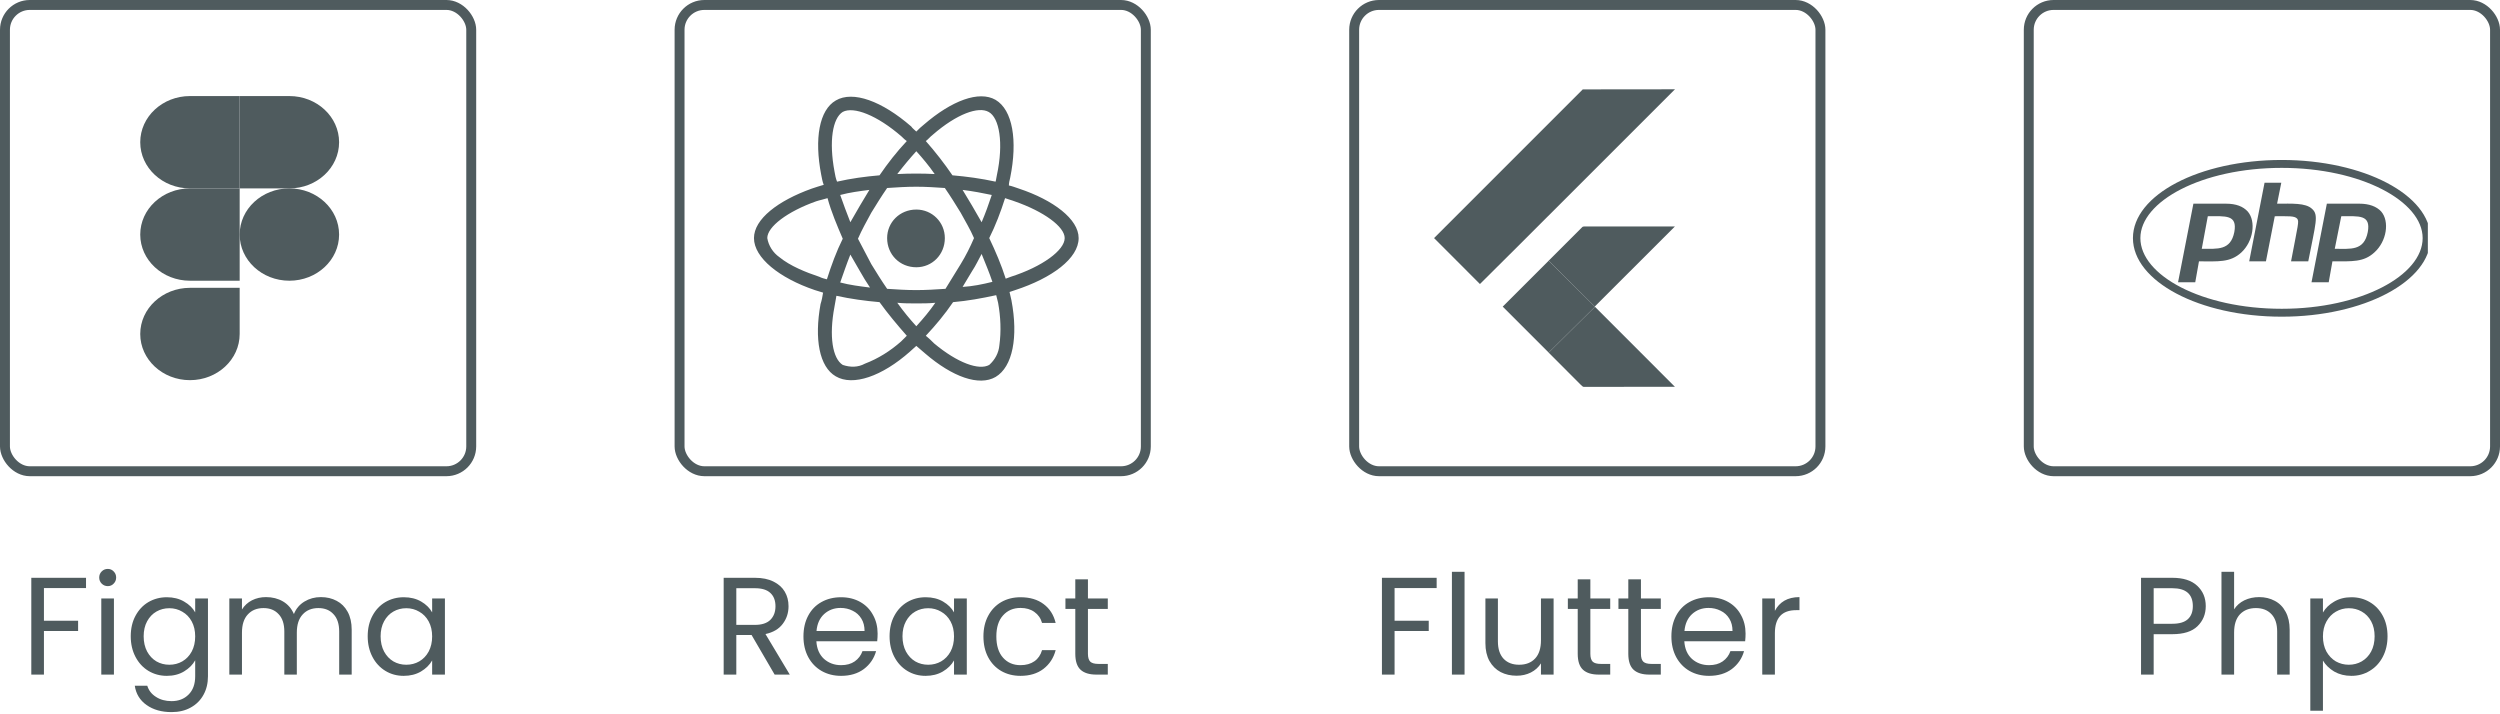 <svg width="252" height="72" viewBox="0 0 252 72" fill="none" xmlns="http://www.w3.org/2000/svg">
<rect x="0.5" y="0.5" width="47" height="47" rx="2.5" stroke="#4F5B5E"/>
<path d="M8.671 58.242V59.278H4.429V62.568H7.873V63.604H4.429V68H3.155V58.242H8.671ZM10.868 59.082C10.625 59.082 10.42 58.998 10.252 58.83C10.084 58.662 10 58.457 10 58.214C10 57.971 10.084 57.766 10.252 57.598C10.42 57.43 10.625 57.346 10.868 57.346C11.101 57.346 11.297 57.43 11.456 57.598C11.624 57.766 11.708 57.971 11.708 58.214C11.708 58.457 11.624 58.662 11.456 58.83C11.297 58.998 11.101 59.082 10.868 59.082ZM11.484 60.328V68H10.21V60.328H11.484ZM16.819 60.202C17.482 60.202 18.061 60.347 18.555 60.636C19.059 60.925 19.433 61.289 19.675 61.728V60.328H20.963V68.168C20.963 68.868 20.814 69.489 20.515 70.03C20.216 70.581 19.787 71.01 19.227 71.318C18.677 71.626 18.032 71.78 17.295 71.78C16.287 71.78 15.447 71.542 14.775 71.066C14.103 70.59 13.707 69.941 13.585 69.12H14.845C14.985 69.587 15.274 69.96 15.713 70.24C16.152 70.529 16.679 70.674 17.295 70.674C17.995 70.674 18.564 70.455 19.003 70.016C19.451 69.577 19.675 68.961 19.675 68.168V66.558C19.423 67.006 19.05 67.379 18.555 67.678C18.061 67.977 17.482 68.126 16.819 68.126C16.138 68.126 15.517 67.958 14.957 67.622C14.406 67.286 13.973 66.815 13.655 66.208C13.338 65.601 13.179 64.911 13.179 64.136C13.179 63.352 13.338 62.666 13.655 62.078C13.973 61.481 14.406 61.019 14.957 60.692C15.517 60.365 16.138 60.202 16.819 60.202ZM19.675 64.15C19.675 63.571 19.558 63.067 19.325 62.638C19.092 62.209 18.774 61.882 18.373 61.658C17.981 61.425 17.547 61.308 17.071 61.308C16.595 61.308 16.161 61.42 15.769 61.644C15.377 61.868 15.065 62.195 14.831 62.624C14.598 63.053 14.481 63.557 14.481 64.136C14.481 64.724 14.598 65.237 14.831 65.676C15.065 66.105 15.377 66.437 15.769 66.67C16.161 66.894 16.595 67.006 17.071 67.006C17.547 67.006 17.981 66.894 18.373 66.67C18.774 66.437 19.092 66.105 19.325 65.676C19.558 65.237 19.675 64.729 19.675 64.15ZM32.342 60.188C32.939 60.188 33.471 60.314 33.938 60.566C34.405 60.809 34.773 61.177 35.044 61.672C35.315 62.167 35.45 62.769 35.45 63.478V68H34.19V63.66C34.19 62.895 33.999 62.311 33.616 61.91C33.243 61.499 32.734 61.294 32.09 61.294C31.427 61.294 30.9 61.509 30.508 61.938C30.116 62.358 29.92 62.969 29.92 63.772V68H28.66V63.66C28.66 62.895 28.469 62.311 28.086 61.91C27.713 61.499 27.204 61.294 26.56 61.294C25.897 61.294 25.37 61.509 24.978 61.938C24.586 62.358 24.39 62.969 24.39 63.772V68H23.116V60.328H24.39V61.434C24.642 61.033 24.978 60.725 25.398 60.51C25.827 60.295 26.299 60.188 26.812 60.188C27.456 60.188 28.025 60.333 28.52 60.622C29.015 60.911 29.383 61.336 29.626 61.896C29.841 61.355 30.195 60.935 30.69 60.636C31.185 60.337 31.735 60.188 32.342 60.188ZM37.064 64.136C37.064 63.352 37.223 62.666 37.54 62.078C37.857 61.481 38.291 61.019 38.842 60.692C39.402 60.365 40.023 60.202 40.704 60.202C41.376 60.202 41.959 60.347 42.454 60.636C42.949 60.925 43.317 61.289 43.56 61.728V60.328H44.848V68H43.56V66.572C43.308 67.02 42.93 67.393 42.426 67.692C41.931 67.981 41.353 68.126 40.69 68.126C40.009 68.126 39.393 67.958 38.842 67.622C38.291 67.286 37.857 66.815 37.54 66.208C37.223 65.601 37.064 64.911 37.064 64.136ZM43.56 64.15C43.56 63.571 43.443 63.067 43.21 62.638C42.977 62.209 42.659 61.882 42.258 61.658C41.866 61.425 41.432 61.308 40.956 61.308C40.48 61.308 40.046 61.42 39.654 61.644C39.262 61.868 38.949 62.195 38.716 62.624C38.483 63.053 38.366 63.557 38.366 64.136C38.366 64.724 38.483 65.237 38.716 65.676C38.949 66.105 39.262 66.437 39.654 66.67C40.046 66.894 40.48 67.006 40.956 67.006C41.432 67.006 41.866 66.894 42.258 66.67C42.659 66.437 42.977 66.105 43.21 65.676C43.443 65.237 43.56 64.729 43.56 64.15Z" fill="#4F5B5E"/>
<path d="M19.148 38.32C21.914 38.32 24.159 36.235 24.159 33.666V29.013H19.148C16.381 29.013 14.136 31.098 14.136 33.666C14.136 36.235 16.381 38.32 19.148 38.32Z" fill="#4F5B5E"/>
<path d="M14.136 23.643C14.136 21.074 16.381 18.989 19.148 18.989H24.159V28.296H19.148C16.381 28.296 14.136 26.211 14.136 23.643Z" fill="#4F5B5E"/>
<path d="M14.136 14.336C14.136 11.768 16.381 9.683 19.148 9.683H24.159V18.99H19.148C16.381 18.99 14.136 16.905 14.136 14.336Z" fill="#4F5B5E"/>
<path d="M24.159 9.683H29.17C31.936 9.683 34.181 11.768 34.181 14.336C34.181 16.905 31.936 18.99 29.17 18.99H24.159V9.683Z" fill="#4F5B5E"/>
<path d="M34.181 23.643C34.181 26.211 31.936 28.296 29.17 28.296C26.404 28.296 24.159 26.211 24.159 23.643C24.159 21.074 26.404 18.989 29.17 18.989C31.936 18.989 34.181 21.074 34.181 23.643Z" fill="#4F5B5E"/>
<rect x="68.5" y="0.5" width="47" height="47" rx="2.5" stroke="#4F5B5E"/>
<path d="M78.084 68L75.76 64.01H74.22V68H72.946V58.242H76.096C76.834 58.242 77.454 58.368 77.958 58.62C78.472 58.872 78.854 59.213 79.106 59.642C79.358 60.071 79.484 60.561 79.484 61.112C79.484 61.784 79.288 62.377 78.896 62.89C78.513 63.403 77.935 63.744 77.16 63.912L79.61 68H78.084ZM74.22 62.988H76.096C76.787 62.988 77.305 62.82 77.65 62.484C77.996 62.139 78.168 61.681 78.168 61.112C78.168 60.533 77.996 60.085 77.65 59.768C77.314 59.451 76.796 59.292 76.096 59.292H74.22V62.988ZM88.464 63.87C88.464 64.113 88.45 64.369 88.422 64.64H82.29C82.336 65.396 82.593 65.989 83.06 66.418C83.536 66.838 84.11 67.048 84.782 67.048C85.332 67.048 85.79 66.922 86.154 66.67C86.527 66.409 86.788 66.063 86.938 65.634H88.31C88.104 66.371 87.694 66.973 87.078 67.44C86.462 67.897 85.696 68.126 84.782 68.126C84.054 68.126 83.4 67.963 82.822 67.636C82.252 67.309 81.804 66.847 81.478 66.25C81.151 65.643 80.988 64.943 80.988 64.15C80.988 63.357 81.146 62.661 81.464 62.064C81.781 61.467 82.224 61.009 82.794 60.692C83.372 60.365 84.035 60.202 84.782 60.202C85.51 60.202 86.154 60.361 86.714 60.678C87.274 60.995 87.703 61.434 88.002 61.994C88.31 62.545 88.464 63.17 88.464 63.87ZM87.148 63.604C87.148 63.119 87.04 62.703 86.826 62.358C86.611 62.003 86.317 61.737 85.944 61.56C85.58 61.373 85.174 61.28 84.726 61.28C84.082 61.28 83.531 61.485 83.074 61.896C82.626 62.307 82.369 62.876 82.304 63.604H87.148ZM89.669 64.136C89.669 63.352 89.828 62.666 90.145 62.078C90.463 61.481 90.897 61.019 91.447 60.692C92.007 60.365 92.628 60.202 93.309 60.202C93.981 60.202 94.565 60.347 95.059 60.636C95.554 60.925 95.923 61.289 96.165 61.728V60.328H97.453V68H96.165V66.572C95.913 67.02 95.535 67.393 95.031 67.692C94.537 67.981 93.958 68.126 93.295 68.126C92.614 68.126 91.998 67.958 91.447 67.622C90.897 67.286 90.463 66.815 90.145 66.208C89.828 65.601 89.669 64.911 89.669 64.136ZM96.165 64.15C96.165 63.571 96.049 63.067 95.815 62.638C95.582 62.209 95.265 61.882 94.863 61.658C94.471 61.425 94.037 61.308 93.561 61.308C93.085 61.308 92.651 61.42 92.259 61.644C91.867 61.868 91.555 62.195 91.321 62.624C91.088 63.053 90.971 63.557 90.971 64.136C90.971 64.724 91.088 65.237 91.321 65.676C91.555 66.105 91.867 66.437 92.259 66.67C92.651 66.894 93.085 67.006 93.561 67.006C94.037 67.006 94.471 66.894 94.863 66.67C95.265 66.437 95.582 66.105 95.815 65.676C96.049 65.237 96.165 64.729 96.165 64.15ZM99.13 64.15C99.13 63.357 99.289 62.666 99.606 62.078C99.924 61.481 100.362 61.019 100.922 60.692C101.492 60.365 102.14 60.202 102.868 60.202C103.811 60.202 104.586 60.431 105.192 60.888C105.808 61.345 106.214 61.98 106.41 62.792H105.038C104.908 62.325 104.651 61.957 104.268 61.686C103.895 61.415 103.428 61.28 102.868 61.28C102.14 61.28 101.552 61.532 101.104 62.036C100.656 62.531 100.432 63.235 100.432 64.15C100.432 65.074 100.656 65.788 101.104 66.292C101.552 66.796 102.14 67.048 102.868 67.048C103.428 67.048 103.895 66.917 104.268 66.656C104.642 66.395 104.898 66.021 105.038 65.536H106.41C106.205 66.32 105.794 66.95 105.178 67.426C104.562 67.893 103.792 68.126 102.868 68.126C102.14 68.126 101.492 67.963 100.922 67.636C100.362 67.309 99.924 66.847 99.606 66.25C99.289 65.653 99.13 64.953 99.13 64.15ZM109.664 61.378V65.9C109.664 66.273 109.744 66.539 109.902 66.698C110.061 66.847 110.336 66.922 110.728 66.922H111.666V68H110.518C109.809 68 109.277 67.837 108.922 67.51C108.568 67.183 108.39 66.647 108.39 65.9V61.378H107.396V60.328H108.39V58.396H109.664V60.328H111.666V61.378H109.664Z" fill="#4F5B5E"/>
<g clip-path="url(#clip0_608_3333)">
<path d="M102.719 19.014C102.335 18.886 102.016 18.759 101.696 18.695C101.696 18.439 101.76 18.183 101.824 17.928C102.591 14.156 102.08 11.088 100.354 10.065C98.692 9.107 95.943 10.129 93.131 12.558C92.875 12.75 92.619 13.006 92.364 13.261C92.172 13.07 91.98 12.942 91.852 12.75C88.912 10.193 85.972 9.107 84.246 10.129C82.584 11.088 82.072 13.964 82.776 17.608C82.84 17.928 82.903 18.311 83.031 18.631C82.584 18.759 82.2 18.886 81.817 19.014C78.429 20.229 76 22.082 76 24C76 25.982 78.557 28.027 82.136 29.241C82.392 29.305 82.712 29.433 82.967 29.497C82.903 29.881 82.84 30.264 82.712 30.648C82.072 34.163 82.584 36.976 84.246 37.935C85.972 38.957 88.912 37.935 91.724 35.442C91.916 35.25 92.172 35.058 92.364 34.866C92.683 35.122 92.939 35.378 93.258 35.633C96.007 37.998 98.692 38.957 100.354 37.998C102.08 36.976 102.655 33.972 101.952 30.264C101.888 30.009 101.824 29.689 101.76 29.433C101.952 29.369 102.143 29.305 102.335 29.241C106.043 28.027 108.727 26.045 108.727 24C108.727 22.082 106.17 20.165 102.719 19.014ZM94.026 13.581C96.454 11.472 98.628 10.704 99.651 11.28C100.737 11.855 101.185 14.412 100.482 17.672C100.418 17.928 100.418 18.119 100.354 18.311C98.883 17.991 97.477 17.8 96.007 17.672C95.176 16.457 94.281 15.307 93.322 14.22C93.578 14.028 93.77 13.773 94.026 13.581ZM86.675 27.324C86.994 27.899 87.314 28.41 87.697 28.986C86.675 28.858 85.652 28.73 84.693 28.474C85.013 27.579 85.332 26.621 85.716 25.662C86.035 26.237 86.355 26.748 86.675 27.324ZM84.693 19.653C85.652 19.398 86.611 19.27 87.633 19.142C87.314 19.653 86.994 20.229 86.675 20.74C86.355 21.315 86.035 21.827 85.716 22.402C85.332 21.443 85.013 20.548 84.693 19.653ZM86.483 24.064C86.867 23.169 87.378 22.274 87.825 21.443C88.337 20.612 88.848 19.781 89.423 18.95C90.382 18.886 91.341 18.822 92.364 18.822C93.322 18.822 94.345 18.886 95.24 18.95C95.815 19.781 96.327 20.612 96.838 21.443C97.285 22.274 97.797 23.105 98.18 24C97.797 24.895 97.349 25.79 96.838 26.621C96.327 27.452 95.815 28.283 95.304 29.114C94.345 29.178 93.322 29.241 92.364 29.241C91.341 29.241 90.382 29.178 89.423 29.114C88.848 28.283 88.337 27.452 87.825 26.621C87.378 25.79 86.93 24.895 86.483 24.064ZM97.989 27.324C98.372 26.748 98.628 26.173 98.947 25.598C99.331 26.557 99.715 27.452 100.034 28.41C99.011 28.666 98.053 28.858 97.03 28.922C97.349 28.41 97.669 27.835 97.989 27.324ZM98.947 22.402C98.628 21.827 98.308 21.315 97.989 20.74C97.669 20.229 97.349 19.653 97.03 19.142C98.053 19.27 99.075 19.462 99.97 19.653C99.651 20.612 99.331 21.507 98.947 22.402ZM92.364 15.243C93.003 15.946 93.642 16.713 94.217 17.544C93.003 17.48 91.724 17.48 90.446 17.544C91.085 16.713 91.724 15.946 92.364 15.243ZM84.949 11.28C86.035 10.704 88.401 11.599 90.894 13.773C91.085 13.964 91.213 14.092 91.405 14.22C90.382 15.307 89.487 16.457 88.656 17.672C87.186 17.8 85.78 17.991 84.374 18.311C84.246 17.991 84.182 17.672 84.118 17.288C83.543 14.22 83.926 11.919 84.949 11.28ZM83.351 28.155C83.095 28.091 82.84 28.027 82.584 27.899C81.242 27.452 79.644 26.812 78.557 25.918C77.918 25.47 77.47 24.767 77.342 24C77.342 22.849 79.388 21.315 82.264 20.293C82.648 20.165 83.031 20.101 83.415 19.973C83.798 21.379 84.374 22.722 84.949 24.064C84.31 25.342 83.798 26.748 83.351 28.155ZM90.829 34.419C89.743 35.378 88.528 36.145 87.186 36.656C86.483 37.04 85.716 37.04 84.949 36.784C83.926 36.145 83.543 33.908 84.118 30.903C84.182 30.52 84.246 30.136 84.31 29.817C85.78 30.136 87.186 30.328 88.656 30.456C89.487 31.607 90.446 32.757 91.405 33.844C91.213 34.035 91.021 34.227 90.829 34.419ZM92.364 32.885C91.724 32.182 91.085 31.415 90.446 30.52C91.085 30.584 91.724 30.584 92.364 30.584C93.003 30.584 93.642 30.584 94.281 30.52C93.706 31.351 93.067 32.118 92.364 32.885ZM100.737 34.803C100.673 35.57 100.29 36.273 99.715 36.784C98.692 37.359 96.519 36.592 94.153 34.611C93.898 34.355 93.642 34.099 93.322 33.844C94.345 32.757 95.24 31.67 96.071 30.456C97.541 30.328 98.947 30.072 100.418 29.753C100.482 30.009 100.545 30.264 100.609 30.52C100.865 31.926 100.929 33.396 100.737 34.803ZM101.888 27.899C101.696 27.963 101.568 28.027 101.376 28.091C100.929 26.685 100.354 25.342 99.715 24C100.354 22.722 100.865 21.379 101.312 19.973C101.632 20.101 101.952 20.165 102.271 20.293C105.212 21.315 107.321 22.849 107.321 24C107.321 25.214 105.084 26.876 101.888 27.899ZM92.364 26.94C93.962 26.94 95.24 25.662 95.24 24C95.24 22.402 93.962 21.123 92.364 21.123C90.702 21.123 89.423 22.402 89.423 24C89.423 25.662 90.702 26.94 92.364 26.94Z" fill="#4F5B5E"/>
</g>
<rect x="136.5" y="0.5" width="47" height="47" rx="2.5" stroke="#4F5B5E"/>
<path d="M144.815 58.242V59.278H140.573V62.568H144.017V63.604H140.573V68H139.299V58.242H144.815ZM147.627 57.64V68H146.353V57.64H147.627ZM156.603 60.328V68H155.329V66.866C155.086 67.258 154.745 67.566 154.307 67.79C153.877 68.005 153.401 68.112 152.879 68.112C152.281 68.112 151.745 67.991 151.269 67.748C150.793 67.496 150.415 67.123 150.135 66.628C149.864 66.133 149.729 65.531 149.729 64.822V60.328H150.989V64.654C150.989 65.41 151.18 65.993 151.563 66.404C151.945 66.805 152.468 67.006 153.131 67.006C153.812 67.006 154.349 66.796 154.741 66.376C155.133 65.956 155.329 65.345 155.329 64.542V60.328H156.603ZM160.308 61.378V65.9C160.308 66.273 160.387 66.539 160.546 66.698C160.704 66.847 160.98 66.922 161.372 66.922H162.31V68H161.162C160.452 68 159.92 67.837 159.566 67.51C159.211 67.183 159.034 66.647 159.034 65.9V61.378H158.04V60.328H159.034V58.396H160.308V60.328H162.31V61.378H160.308ZM165.407 61.378V65.9C165.407 66.273 165.487 66.539 165.645 66.698C165.804 66.847 166.079 66.922 166.471 66.922H167.409V68H166.261C165.552 68 165.02 67.837 164.665 67.51C164.311 67.183 164.133 66.647 164.133 65.9V61.378H163.139V60.328H164.133V58.396H165.407V60.328H167.409V61.378H165.407ZM175.953 63.87C175.953 64.113 175.939 64.369 175.911 64.64H169.779C169.826 65.396 170.082 65.989 170.549 66.418C171.025 66.838 171.599 67.048 172.271 67.048C172.822 67.048 173.279 66.922 173.643 66.67C174.016 66.409 174.278 66.063 174.427 65.634H175.799C175.594 66.371 175.183 66.973 174.567 67.44C173.951 67.897 173.186 68.126 172.271 68.126C171.543 68.126 170.89 67.963 170.311 67.636C169.742 67.309 169.294 66.847 168.967 66.25C168.64 65.643 168.477 64.943 168.477 64.15C168.477 63.357 168.636 62.661 168.953 62.064C169.27 61.467 169.714 61.009 170.283 60.692C170.862 60.365 171.524 60.202 172.271 60.202C172.999 60.202 173.643 60.361 174.203 60.678C174.763 60.995 175.192 61.434 175.491 61.994C175.799 62.545 175.953 63.17 175.953 63.87ZM174.637 63.604C174.637 63.119 174.53 62.703 174.315 62.358C174.1 62.003 173.806 61.737 173.433 61.56C173.069 61.373 172.663 61.28 172.215 61.28C171.571 61.28 171.02 61.485 170.563 61.896C170.115 62.307 169.858 62.876 169.793 63.604H174.637ZM178.909 61.574C179.133 61.135 179.45 60.795 179.861 60.552C180.281 60.309 180.789 60.188 181.387 60.188V61.504H181.051C179.623 61.504 178.909 62.279 178.909 63.828V68H177.635V60.328H178.909V61.574Z" fill="#4F5B5E"/>
<g clip-path="url(#clip1_608_3333)">
<path d="M159.542 9.01L168.838 9L153.242 24.588L149.178 28.63L144.553 23.999L159.542 9.01ZM159.456 22.928C159.576 22.769 159.798 22.847 159.967 22.827L168.83 22.829L160.752 30.899L156.104 26.279L159.456 22.928Z" fill="#4F5B5E"/>
<path d="M151.474 30.907L156.108 26.279L160.756 30.898L160.775 30.919L156.109 35.542L151.474 30.907Z" fill="#4F5B5E"/>
<path d="M156.103 35.544L160.77 30.921L168.832 38.99C165.795 38.997 162.759 38.988 159.724 38.995C159.551 39.034 159.444 38.876 159.333 38.778L156.103 35.544Z" fill="#4F5B5E"/>
</g>
<rect x="204.5" y="0.5" width="47" height="47" rx="2.5" stroke="#4F5B5E"/>
<path d="M222.34 61.098C222.34 61.91 222.06 62.587 221.5 63.128C220.95 63.66 220.105 63.926 218.966 63.926H217.09V68H215.816V58.242H218.966C220.068 58.242 220.903 58.508 221.472 59.04C222.051 59.572 222.34 60.258 222.34 61.098ZM218.966 62.876C219.676 62.876 220.198 62.722 220.534 62.414C220.87 62.106 221.038 61.667 221.038 61.098C221.038 59.894 220.348 59.292 218.966 59.292H217.09V62.876H218.966ZM227.732 60.188C228.31 60.188 228.833 60.314 229.3 60.566C229.766 60.809 230.13 61.177 230.392 61.672C230.662 62.167 230.798 62.769 230.798 63.478V68H229.538V63.66C229.538 62.895 229.346 62.311 228.964 61.91C228.581 61.499 228.058 61.294 227.396 61.294C226.724 61.294 226.187 61.504 225.786 61.924C225.394 62.344 225.198 62.955 225.198 63.758V68H223.924V57.64H225.198V61.42C225.45 61.028 225.795 60.725 226.234 60.51C226.682 60.295 227.181 60.188 227.732 60.188ZM234.153 61.742C234.405 61.303 234.778 60.939 235.273 60.65C235.777 60.351 236.36 60.202 237.023 60.202C237.704 60.202 238.32 60.365 238.871 60.692C239.431 61.019 239.869 61.481 240.187 62.078C240.504 62.666 240.663 63.352 240.663 64.136C240.663 64.911 240.504 65.601 240.187 66.208C239.869 66.815 239.431 67.286 238.871 67.622C238.32 67.958 237.704 68.126 237.023 68.126C236.369 68.126 235.791 67.981 235.287 67.692C234.792 67.393 234.414 67.025 234.153 66.586V71.64H232.879V60.328H234.153V61.742ZM239.361 64.136C239.361 63.557 239.244 63.053 239.011 62.624C238.777 62.195 238.46 61.868 238.059 61.644C237.667 61.42 237.233 61.308 236.757 61.308C236.29 61.308 235.856 61.425 235.455 61.658C235.063 61.882 234.745 62.213 234.503 62.652C234.269 63.081 234.153 63.581 234.153 64.15C234.153 64.729 234.269 65.237 234.503 65.676C234.745 66.105 235.063 66.437 235.455 66.67C235.856 66.894 236.29 67.006 236.757 67.006C237.233 67.006 237.667 66.894 238.059 66.67C238.46 66.437 238.777 66.105 239.011 65.676C239.244 65.237 239.361 64.724 239.361 64.136Z" fill="#4F5B5E"/>
<g clip-path="url(#clip2_608_3333)">
<g clip-path="url(#clip3_608_3333)">
<path d="M230 16.922C238.016 16.922 244.203 20.297 244.203 24C244.203 27.75 238.016 31.125 230 31.125C221.938 31.125 215.75 27.75 215.75 24C215.75 20.297 221.938 16.922 230 16.922ZM230 16.125C221.703 16.125 215 19.641 215 24C215 28.359 221.703 31.922 230 31.922C238.25 31.922 245 28.359 245 24C245 19.641 238.25 16.125 230 16.125ZM225.219 23.391C224.844 25.266 223.531 25.078 221.938 25.078L222.547 21.797C224.328 21.797 225.547 21.609 225.219 23.391ZM219.547 28.453H221.281L221.656 26.344C223.578 26.344 224.797 26.484 225.922 25.453C227.141 24.328 227.422 22.312 226.578 21.328C226.109 20.812 225.406 20.531 224.375 20.531H221.094L219.547 28.453ZM228.266 18.422L226.719 26.344H228.406L229.297 21.797C230.703 21.797 231.266 21.75 231.547 22.031C231.781 22.312 231.641 22.594 230.938 26.344H232.672C233.422 22.5 233.75 21.656 233.047 21.047C232.391 20.438 231.031 20.531 229.531 20.531L229.953 18.422H228.266ZM238.672 23.391C238.297 25.312 236.938 25.078 235.344 25.078L236 21.797C237.781 21.797 239 21.609 238.672 23.391ZM233 28.453H234.734L235.109 26.344C237.125 26.344 238.25 26.438 239.328 25.453C240.594 24.328 240.875 22.312 240.031 21.328C239.562 20.812 238.812 20.531 237.828 20.531H234.547L233 28.453Z" fill="#4F5B5E"/>
</g>
</g>
<defs>
<clipPath id="clip0_608_3333">
<rect width="32.727" height="30" fill="white" transform="translate(76 9)"/>
</clipPath>
<clipPath id="clip1_608_3333">
<rect width="25" height="30" fill="white" transform="translate(144 9)"/>
</clipPath>
<clipPath id="clip2_608_3333">
<rect width="32.727" height="30" fill="white" transform="translate(212 9)"/>
</clipPath>
<clipPath id="clip3_608_3333">
<rect width="30" height="16" fill="white" transform="translate(215 16)"/>
</clipPath>
</defs>
</svg>
